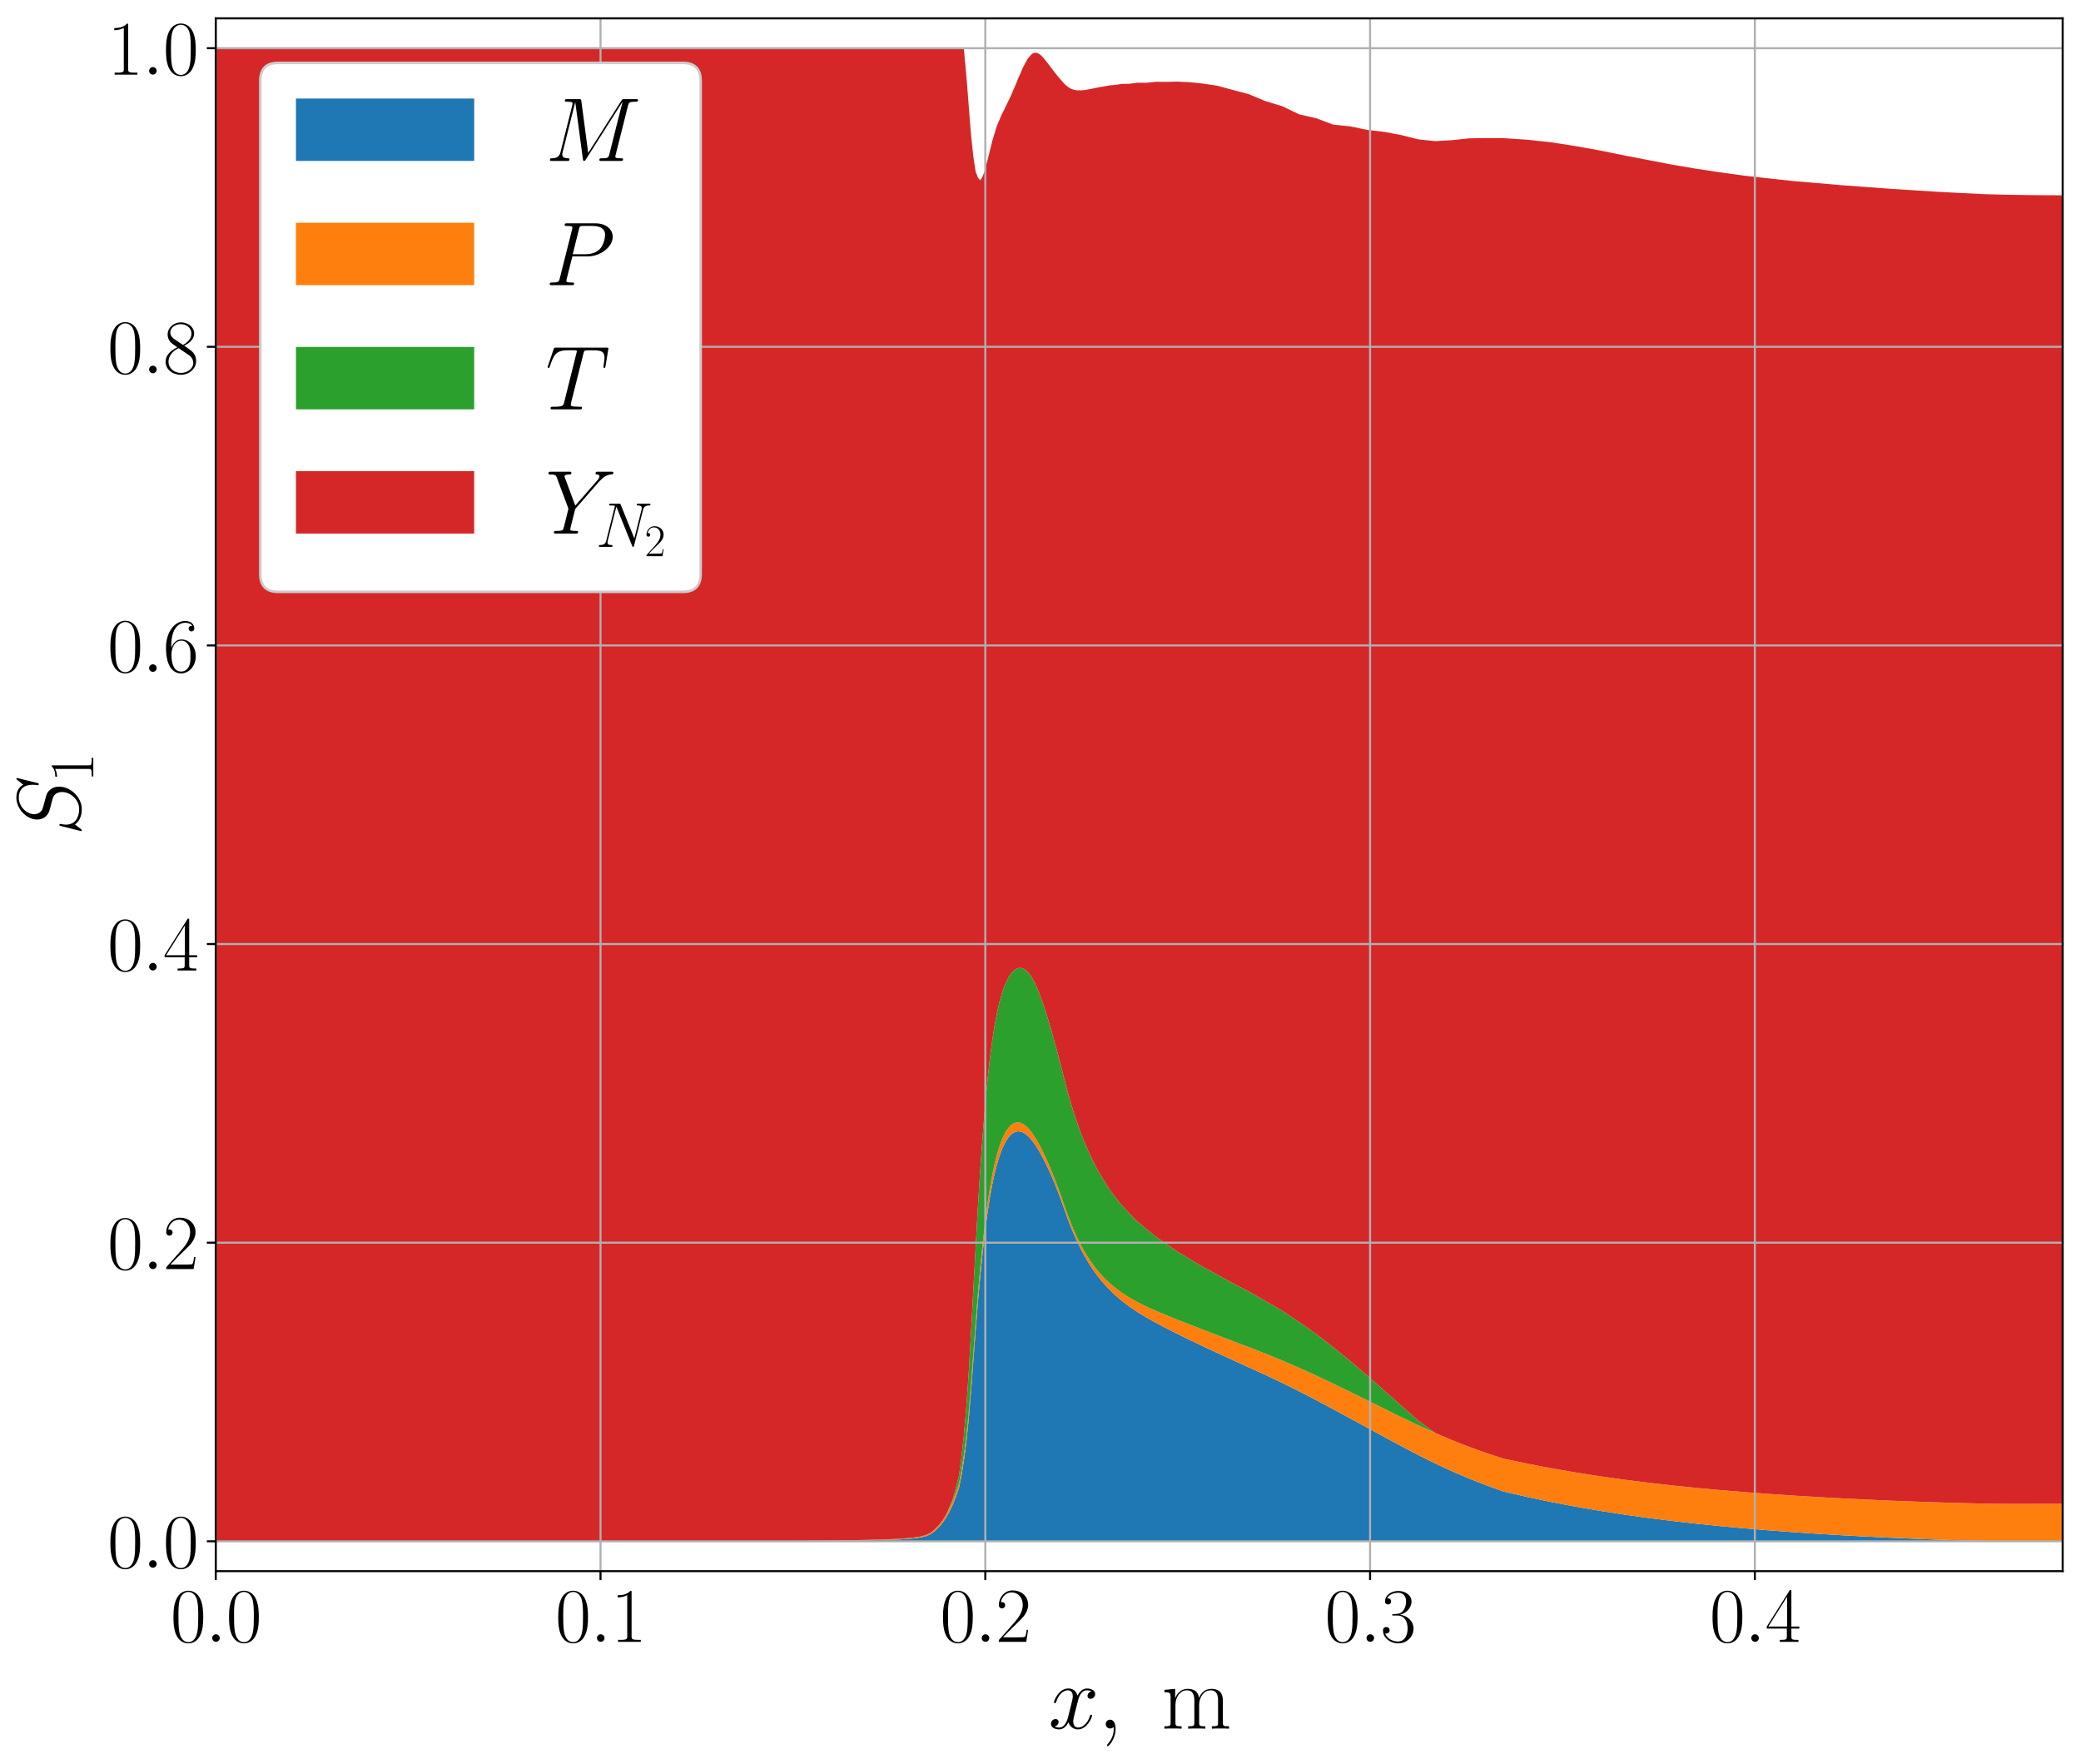 <?xml version="1.0" encoding="utf-8" standalone="no"?>
<!DOCTYPE svg PUBLIC "-//W3C//DTD SVG 1.1//EN"
  "http://www.w3.org/Graphics/SVG/1.1/DTD/svg11.dtd">
<svg xmlns:xlink="http://www.w3.org/1999/xlink" width="817.341pt" height="692.806pt" viewBox="0 0 817.341 692.806" xmlns="http://www.w3.org/2000/svg" version="1.1">
 <defs>
  <style type="text/css">*{stroke-linejoin: round; stroke-linecap: butt}</style>
 </defs>
 <g id="figure_1">
  <g id="patch_1">
   <path d="M 0 692.806 
L 817.341 692.806 
L 817.341 0 
L 0 0 
z
" style="fill: #ffffff"/>
  </g>
  <g id="axes_1">
   <g id="patch_2">
    <path d="M 84.741 617.04 
L 810.141 617.04 
L 810.141 7.2 
L 84.741 7.2 
z
" style="fill: #ffffff"/>
   </g>
   <g id="PolyCollection_1">
    <path d="M 9.178 605.312 
L 9.178 605.312 
L 29.717 605.312 
L 44.711 605.312 
L 55.657 605.312 
L 63.648 605.312 
L 69.482 605.312 
L 73.741 605.312 
L 76.852 605.312 
L 79.125 605.312 
L 80.785 605.312 
L 82.111 605.312 
L 83.426 605.312 
L 84.741 605.312 
L 86.088 605.312 
L 87.435 605.312 
L 88.782 605.312 
L 90.13 605.312 
L 91.477 605.312 
L 92.824 605.312 
L 94.171 605.312 
L 95.519 605.312 
L 96.866 605.312 
L 98.213 605.312 
L 99.56 605.312 
L 100.908 605.312 
L 102.255 605.312 
L 103.602 605.312 
L 104.949 605.312 
L 106.297 605.312 
L 107.644 605.312 
L 108.991 605.312 
L 110.339 605.312 
L 111.686 605.312 
L 113.033 605.312 
L 114.38 605.312 
L 115.728 605.312 
L 117.075 605.312 
L 118.422 605.312 
L 119.769 605.312 
L 121.117 605.312 
L 122.464 605.312 
L 123.811 605.312 
L 125.158 605.312 
L 126.506 605.312 
L 127.853 605.312 
L 129.2 605.312 
L 130.547 605.312 
L 131.895 605.312 
L 133.276 605.312 
L 134.706 605.312 
L 136.188 605.312 
L 137.725 605.312 
L 139.318 605.312 
L 140.971 605.312 
L 142.684 605.312 
L 144.461 605.312 
L 146.303 605.312 
L 148.213 605.312 
L 150.192 605.312 
L 152.243 605.312 
L 154.37 605.312 
L 156.577 605.312 
L 158.863 605.312 
L 161.234 605.312 
L 163.693 605.312 
L 166.241 605.312 
L 168.884 605.312 
L 171.623 605.312 
L 174.463 605.312 
L 177.409 605.312 
L 180.463 605.312 
L 183.628 605.312 
L 186.911 605.312 
L 190.314 605.312 
L 193.843 605.312 
L 197.501 605.312 
L 201.294 605.312 
L 205.227 605.312 
L 209.305 605.312 
L 213.532 605.312 
L 217.916 605.312 
L 222.461 605.312 
L 227.174 605.312 
L 232.06 605.312 
L 237.126 605.312 
L 242.379 605.312 
L 247.825 605.312 
L 253.443 605.312 
L 259.223 605.312 
L 265.216 605.312 
L 271.43 605.312 
L 277.873 605.312 
L 284.553 605.312 
L 291.48 605.312 
L 298.662 605.312 
L 306.108 605.312 
L 313.83 605.312 
L 321.836 605.312 
L 330.137 605.312 
L 338.744 605.312 
L 347.241 605.312 
L 353.582 605.312 
L 358.098 605.312 
L 361.315 605.312 
L 363.606 605.312 
L 365.239 605.312 
L 366.523 605.312 
L 367.795 605.312 
L 369.068 605.312 
L 370.34 605.312 
L 371.612 605.312 
L 372.885 605.312 
L 374.157 605.312 
L 375.43 605.312 
L 376.702 605.312 
L 377.63 605.312 
L 378.558 605.312 
L 379.486 605.312 
L 380.414 605.312 
L 381.341 605.312 
L 382.269 605.312 
L 383.197 605.312 
L 384.125 605.312 
L 385.053 605.312 
L 385.981 605.312 
L 386.909 605.312 
L 387.837 605.312 
L 388.765 605.312 
L 389.693 605.312 
L 390.62 605.312 
L 391.548 605.312 
L 392.476 605.312 
L 393.404 605.312 
L 394.332 605.312 
L 395.26 605.312 
L 396.188 605.312 
L 397.116 605.312 
L 398.044 605.312 
L 398.971 605.312 
L 399.899 605.312 
L 400.827 605.312 
L 401.755 605.312 
L 402.683 605.312 
L 403.611 605.312 
L 404.539 605.312 
L 405.467 605.312 
L 406.395 605.312 
L 407.323 605.312 
L 408.25 605.312 
L 409.178 605.312 
L 410.106 605.312 
L 411.034 605.312 
L 411.962 605.312 
L 412.89 605.312 
L 413.818 605.312 
L 414.746 605.312 
L 415.674 605.312 
L 416.601 605.312 
L 417.529 605.312 
L 418.467 605.312 
L 419.462 605.312 
L 420.545 605.312 
L 421.713 605.312 
L 422.981 605.312 
L 424.358 605.312 
L 425.85 605.312 
L 427.469 605.312 
L 429.23 605.312 
L 431.144 605.312 
L 433.225 605.312 
L 435.488 605.312 
L 437.951 605.312 
L 440.632 605.312 
L 443.549 605.312 
L 446.722 605.312 
L 450.174 605.312 
L 453.926 605.312 
L 458.003 605.312 
L 462.426 605.312 
L 467.217 605.312 
L 472.396 605.312 
L 477.975 605.312 
L 483.958 605.312 
L 490.325 605.312 
L 496.978 605.312 
L 503.659 605.312 
L 510.34 605.312 
L 517.021 605.312 
L 523.702 605.312 
L 530.383 605.312 
L 537.063 605.312 
L 543.744 605.312 
L 550.425 605.312 
L 557.106 605.312 
L 563.787 605.312 
L 570.468 605.312 
L 577.148 605.312 
L 583.829 605.312 
L 590.51 605.312 
L 599.955 605.312 
L 609.401 605.312 
L 618.846 605.312 
L 628.291 605.312 
L 637.737 605.312 
L 647.182 605.312 
L 656.627 605.312 
L 666.073 605.312 
L 675.518 605.312 
L 684.963 605.312 
L 694.409 605.312 
L 703.854 605.312 
L 713.299 605.312 
L 722.744 605.312 
L 732.19 605.312 
L 741.635 605.312 
L 751.08 605.312 
L 760.526 605.312 
L 769.971 605.312 
L 779.416 605.312 
L 788.862 605.312 
L 798.307 605.312 
L 807.752 605.312 
L 817.198 605.312 
L 817.198 605.312 
L 817.198 605.312 
L 807.752 605.312 
L 798.307 605.312 
L 788.862 605.312 
L 779.416 605.198 
L 769.971 604.942 
L 760.526 604.638 
L 751.08 604.281 
L 741.635 603.875 
L 732.19 603.414 
L 722.744 602.9 
L 713.299 602.327 
L 703.854 601.693 
L 694.409 600.987 
L 684.963 600.207 
L 675.518 599.339 
L 666.073 598.378 
L 656.627 597.31 
L 647.182 596.122 
L 637.737 594.802 
L 628.291 593.335 
L 618.846 591.709 
L 609.401 589.913 
L 599.955 587.931 
L 590.51 585.753 
L 583.829 583.358 
L 577.148 580.732 
L 570.468 577.873 
L 563.787 574.781 
L 557.106 571.47 
L 550.425 567.976 
L 543.744 564.369 
L 537.063 560.725 
L 530.383 557.089 
L 523.702 553.469 
L 517.021 549.91 
L 510.34 546.458 
L 503.659 543.144 
L 496.978 539.961 
L 490.325 536.924 
L 483.958 534.03 
L 477.975 531.277 
L 472.396 528.666 
L 467.217 526.198 
L 462.426 523.859 
L 458.003 521.624 
L 453.926 519.469 
L 450.174 517.359 
L 446.722 515.248 
L 443.549 513.097 
L 440.632 510.881 
L 437.951 508.589 
L 435.488 506.21 
L 433.225 503.741 
L 431.144 501.184 
L 429.23 498.543 
L 427.469 495.83 
L 425.85 493.055 
L 424.358 490.237 
L 422.981 487.397 
L 421.713 484.554 
L 420.545 481.727 
L 419.462 478.938 
L 418.467 476.201 
L 417.529 473.534 
L 416.601 470.949 
L 415.674 468.458 
L 414.746 466.07 
L 413.818 463.789 
L 412.89 461.615 
L 411.962 459.548 
L 411.034 457.586 
L 410.106 455.723 
L 409.178 453.959 
L 408.25 452.298 
L 407.323 450.754 
L 406.395 449.338 
L 405.467 448.067 
L 404.539 446.956 
L 403.611 446.022 
L 402.683 445.281 
L 401.755 444.743 
L 400.827 444.421 
L 399.899 444.328 
L 398.971 444.471 
L 398.044 444.873 
L 397.116 445.56 
L 396.188 446.561 
L 395.26 447.897 
L 394.332 449.603 
L 393.404 451.714 
L 392.476 454.284 
L 391.548 457.367 
L 390.62 461.031 
L 389.693 465.37 
L 388.765 470.512 
L 387.837 476.548 
L 386.909 483.589 
L 385.981 491.689 
L 385.053 500.815 
L 384.125 511.021 
L 383.197 522.661 
L 382.269 534.843 
L 381.341 546.985 
L 380.414 557.991 
L 379.486 566.862 
L 378.558 573.762 
L 377.63 579.542 
L 376.702 584.122 
L 375.43 587.882 
L 374.157 591.043 
L 372.885 593.703 
L 371.612 595.95 
L 370.34 597.843 
L 369.068 599.415 
L 367.795 600.73 
L 366.523 601.779 
L 365.239 602.654 
L 363.606 603.311 
L 361.315 603.864 
L 358.098 604.245 
L 353.582 604.575 
L 347.241 604.778 
L 338.744 604.964 
L 330.137 605.063 
L 321.836 605.16 
L 313.83 605.204 
L 306.108 605.251 
L 298.662 605.268 
L 291.48 605.29 
L 284.553 605.296 
L 277.873 605.305 
L 271.43 605.307 
L 265.216 605.31 
L 259.223 605.311 
L 253.443 605.312 
L 247.825 605.312 
L 242.379 605.312 
L 237.126 605.312 
L 232.06 605.312 
L 227.174 605.312 
L 222.461 605.312 
L 217.916 605.312 
L 213.532 605.312 
L 209.305 605.312 
L 205.227 605.312 
L 201.294 605.312 
L 197.501 605.312 
L 193.843 605.312 
L 190.314 605.312 
L 186.911 605.312 
L 183.628 605.312 
L 180.463 605.312 
L 177.409 605.312 
L 174.463 605.312 
L 171.623 605.312 
L 168.884 605.312 
L 166.241 605.312 
L 163.693 605.312 
L 161.234 605.312 
L 158.863 605.312 
L 156.577 605.312 
L 154.37 605.312 
L 152.243 605.312 
L 150.192 605.312 
L 148.213 605.312 
L 146.303 605.312 
L 144.461 605.312 
L 142.684 605.312 
L 140.971 605.312 
L 139.318 605.312 
L 137.725 605.312 
L 136.188 605.312 
L 134.706 605.312 
L 133.276 605.312 
L 131.895 605.312 
L 130.547 605.312 
L 129.2 605.312 
L 127.853 605.312 
L 126.506 605.312 
L 125.158 605.312 
L 123.811 605.312 
L 122.464 605.312 
L 121.117 605.312 
L 119.769 605.312 
L 118.422 605.312 
L 117.075 605.312 
L 115.728 605.312 
L 114.38 605.312 
L 113.033 605.312 
L 111.686 605.312 
L 110.339 605.312 
L 108.991 605.312 
L 107.644 605.312 
L 106.297 605.312 
L 104.949 605.312 
L 103.602 605.312 
L 102.255 605.312 
L 100.908 605.312 
L 99.56 605.312 
L 98.213 605.312 
L 96.866 605.312 
L 95.519 605.312 
L 94.171 605.312 
L 92.824 605.312 
L 91.477 605.312 
L 90.13 605.312 
L 88.782 605.312 
L 87.435 605.312 
L 86.088 605.312 
L 84.741 605.312 
L 83.426 605.312 
L 82.111 605.312 
L 80.785 605.312 
L 79.125 605.312 
L 76.852 605.312 
L 73.741 605.312 
L 69.482 605.312 
L 63.648 605.312 
L 55.657 605.312 
L 44.711 605.312 
L 29.717 605.312 
L 9.178 605.312 
z
" clip-path="url(#pce920b4d39)" style="fill: #1f77b4"/>
   </g>
   <g id="PolyCollection_2">
    <path d="M 9.178 605.312 
L 9.178 605.312 
L 29.717 605.312 
L 44.711 605.312 
L 55.657 605.312 
L 63.648 605.312 
L 69.482 605.312 
L 73.741 605.312 
L 76.852 605.312 
L 79.125 605.312 
L 80.785 605.312 
L 82.111 605.312 
L 83.426 605.312 
L 84.741 605.312 
L 86.088 605.312 
L 87.435 605.312 
L 88.782 605.312 
L 90.13 605.312 
L 91.477 605.312 
L 92.824 605.312 
L 94.171 605.312 
L 95.519 605.312 
L 96.866 605.312 
L 98.213 605.312 
L 99.56 605.312 
L 100.908 605.312 
L 102.255 605.312 
L 103.602 605.312 
L 104.949 605.312 
L 106.297 605.312 
L 107.644 605.312 
L 108.991 605.312 
L 110.339 605.312 
L 111.686 605.312 
L 113.033 605.312 
L 114.38 605.312 
L 115.728 605.312 
L 117.075 605.312 
L 118.422 605.312 
L 119.769 605.312 
L 121.117 605.312 
L 122.464 605.312 
L 123.811 605.312 
L 125.158 605.312 
L 126.506 605.312 
L 127.853 605.312 
L 129.2 605.312 
L 130.547 605.312 
L 131.895 605.312 
L 133.276 605.312 
L 134.706 605.312 
L 136.188 605.312 
L 137.725 605.312 
L 139.318 605.312 
L 140.971 605.312 
L 142.684 605.312 
L 144.461 605.312 
L 146.303 605.312 
L 148.213 605.312 
L 150.192 605.312 
L 152.243 605.312 
L 154.37 605.312 
L 156.577 605.312 
L 158.863 605.312 
L 161.234 605.312 
L 163.693 605.312 
L 166.241 605.312 
L 168.884 605.312 
L 171.623 605.312 
L 174.463 605.312 
L 177.409 605.312 
L 180.463 605.312 
L 183.628 605.312 
L 186.911 605.312 
L 190.314 605.312 
L 193.843 605.312 
L 197.501 605.312 
L 201.294 605.312 
L 205.227 605.312 
L 209.305 605.312 
L 213.532 605.312 
L 217.916 605.312 
L 222.461 605.312 
L 227.174 605.312 
L 232.06 605.312 
L 237.126 605.312 
L 242.379 605.312 
L 247.825 605.312 
L 253.443 605.312 
L 259.223 605.311 
L 265.216 605.31 
L 271.43 605.307 
L 277.873 605.305 
L 284.553 605.296 
L 291.48 605.29 
L 298.662 605.268 
L 306.108 605.251 
L 313.83 605.204 
L 321.836 605.16 
L 330.137 605.063 
L 338.744 604.964 
L 347.241 604.778 
L 353.582 604.575 
L 358.098 604.245 
L 361.315 603.864 
L 363.606 603.311 
L 365.239 602.654 
L 366.523 601.779 
L 367.795 600.73 
L 369.068 599.415 
L 370.34 597.843 
L 371.612 595.95 
L 372.885 593.703 
L 374.157 591.043 
L 375.43 587.882 
L 376.702 584.122 
L 377.63 579.542 
L 378.558 573.762 
L 379.486 566.862 
L 380.414 557.991 
L 381.341 546.985 
L 382.269 534.843 
L 383.197 522.661 
L 384.125 511.021 
L 385.053 500.815 
L 385.981 491.689 
L 386.909 483.589 
L 387.837 476.548 
L 388.765 470.512 
L 389.693 465.37 
L 390.62 461.031 
L 391.548 457.367 
L 392.476 454.284 
L 393.404 451.714 
L 394.332 449.603 
L 395.26 447.897 
L 396.188 446.561 
L 397.116 445.56 
L 398.044 444.873 
L 398.971 444.471 
L 399.899 444.328 
L 400.827 444.421 
L 401.755 444.743 
L 402.683 445.281 
L 403.611 446.022 
L 404.539 446.956 
L 405.467 448.067 
L 406.395 449.338 
L 407.323 450.754 
L 408.25 452.298 
L 409.178 453.959 
L 410.106 455.723 
L 411.034 457.586 
L 411.962 459.548 
L 412.89 461.615 
L 413.818 463.789 
L 414.746 466.07 
L 415.674 468.458 
L 416.601 470.949 
L 417.529 473.534 
L 418.467 476.201 
L 419.462 478.938 
L 420.545 481.727 
L 421.713 484.554 
L 422.981 487.397 
L 424.358 490.237 
L 425.85 493.055 
L 427.469 495.83 
L 429.23 498.543 
L 431.144 501.184 
L 433.225 503.741 
L 435.488 506.21 
L 437.951 508.589 
L 440.632 510.881 
L 443.549 513.097 
L 446.722 515.248 
L 450.174 517.359 
L 453.926 519.469 
L 458.003 521.624 
L 462.426 523.859 
L 467.217 526.198 
L 472.396 528.666 
L 477.975 531.277 
L 483.958 534.03 
L 490.325 536.924 
L 496.978 539.961 
L 503.659 543.144 
L 510.34 546.458 
L 517.021 549.91 
L 523.702 553.469 
L 530.383 557.089 
L 537.063 560.725 
L 543.744 564.369 
L 550.425 567.976 
L 557.106 571.47 
L 563.787 574.781 
L 570.468 577.873 
L 577.148 580.732 
L 583.829 583.358 
L 590.51 585.753 
L 599.955 587.931 
L 609.401 589.913 
L 618.846 591.709 
L 628.291 593.335 
L 637.737 594.802 
L 647.182 596.122 
L 656.627 597.31 
L 666.073 598.378 
L 675.518 599.339 
L 684.963 600.207 
L 694.409 600.987 
L 703.854 601.693 
L 713.299 602.327 
L 722.744 602.9 
L 732.19 603.414 
L 741.635 603.875 
L 751.08 604.281 
L 760.526 604.638 
L 769.971 604.942 
L 779.416 605.198 
L 788.862 605.312 
L 798.307 605.312 
L 807.752 605.312 
L 817.198 605.312 
L 817.198 590.597 
L 817.198 590.597 
L 807.752 590.601 
L 798.307 590.61 
L 788.862 590.621 
L 779.416 590.523 
L 769.971 590.287 
L 760.526 590.009 
L 751.08 589.68 
L 741.635 589.312 
L 732.19 588.889 
L 722.744 588.425 
L 713.299 587.901 
L 703.854 587.329 
L 694.409 586.688 
L 684.963 585.985 
L 675.518 585.198 
L 666.073 584.331 
L 656.627 583.362 
L 647.182 582.289 
L 637.737 581.091 
L 628.291 579.76 
L 618.846 578.28 
L 609.401 576.647 
L 599.955 574.841 
L 590.51 572.855 
L 583.829 570.669 
L 577.148 568.268 
L 570.468 565.653 
L 563.787 562.821 
L 557.106 559.784 
L 550.425 556.582 
L 543.744 553.286 
L 537.063 549.972 
L 530.383 546.686 
L 523.702 543.439 
L 517.021 540.269 
L 510.34 537.224 
L 503.659 534.336 
L 496.978 531.596 
L 490.325 529.016 
L 483.958 526.59 
L 477.975 524.309 
L 472.396 522.169 
L 467.217 520.167 
L 462.426 518.286 
L 458.003 516.499 
L 453.926 514.779 
L 450.174 513.087 
L 446.722 511.368 
L 443.549 509.583 
L 440.632 507.705 
L 437.951 505.72 
L 435.488 503.615 
L 433.225 501.387 
L 431.144 499.039 
L 429.23 496.576 
L 427.469 494.007 
L 425.85 491.348 
L 424.358 488.616 
L 422.981 485.838 
L 421.713 483.028 
L 420.545 480.214 
L 419.462 477.413 
L 418.467 474.646 
L 417.529 471.929 
L 416.601 469.278 
L 415.674 466.708 
L 414.746 464.228 
L 413.818 461.846 
L 412.89 459.564 
L 411.962 457.383 
L 411.034 455.302 
L 410.106 453.321 
L 409.178 451.435 
L 408.25 449.659 
L 407.323 447.995 
L 406.395 446.475 
L 405.467 445.089 
L 404.539 443.887 
L 403.611 442.843 
L 402.683 442.025 
L 401.755 441.383 
L 400.827 440.995 
L 399.899 440.81 
L 398.971 440.893 
L 398.044 441.218 
L 397.116 441.854 
L 396.188 442.796 
L 395.26 444.094 
L 394.332 445.764 
L 393.404 447.857 
L 392.476 450.416 
L 391.548 453.51 
L 390.62 457.189 
L 389.693 461.567 
L 388.765 466.755 
L 387.837 472.861 
L 386.909 479.983 
L 385.981 488.185 
L 385.053 497.427 
L 384.125 507.77 
L 383.197 519.563 
L 382.269 531.915 
L 381.341 544.239 
L 380.414 555.438 
L 379.486 564.501 
L 378.558 571.592 
L 377.63 577.577 
L 376.702 582.351 
L 375.43 586.282 
L 374.157 589.616 
L 372.885 592.423 
L 371.612 594.827 
L 370.34 596.846 
L 369.068 598.56 
L 367.795 599.976 
L 366.523 601.152 
L 365.239 602.103 
L 363.606 602.871 
L 361.315 603.476 
L 358.098 603.951 
L 353.582 604.312 
L 347.241 604.593 
L 338.744 604.794 
L 330.137 604.954 
L 321.836 605.056 
L 313.83 605.146 
L 306.108 605.191 
L 298.662 605.243 
L 291.48 605.258 
L 284.553 605.288 
L 277.873 605.291 
L 271.43 605.307 
L 265.216 605.305 
L 259.223 605.311 
L 253.443 605.312 
L 247.825 605.312 
L 242.379 605.312 
L 237.126 605.312 
L 232.06 605.312 
L 227.174 605.312 
L 222.461 605.312 
L 217.916 605.312 
L 213.532 605.312 
L 209.305 605.312 
L 205.227 605.312 
L 201.294 605.312 
L 197.501 605.312 
L 193.843 605.312 
L 190.314 605.312 
L 186.911 605.312 
L 183.628 605.312 
L 180.463 605.312 
L 177.409 605.312 
L 174.463 605.312 
L 171.623 605.312 
L 168.884 605.312 
L 166.241 605.312 
L 163.693 605.312 
L 161.234 605.312 
L 158.863 605.312 
L 156.577 605.312 
L 154.37 605.312 
L 152.243 605.312 
L 150.192 605.312 
L 148.213 605.312 
L 146.303 605.312 
L 144.461 605.312 
L 142.684 605.312 
L 140.971 605.312 
L 139.318 605.312 
L 137.725 605.312 
L 136.188 605.312 
L 134.706 605.312 
L 133.276 605.312 
L 131.895 605.312 
L 130.547 605.312 
L 129.2 605.312 
L 127.853 605.312 
L 126.506 605.312 
L 125.158 605.312 
L 123.811 605.312 
L 122.464 605.312 
L 121.117 605.312 
L 119.769 605.312 
L 118.422 605.312 
L 117.075 605.312 
L 115.728 605.312 
L 114.38 605.312 
L 113.033 605.312 
L 111.686 605.312 
L 110.339 605.312 
L 108.991 605.312 
L 107.644 605.312 
L 106.297 605.312 
L 104.949 605.312 
L 103.602 605.312 
L 102.255 605.312 
L 100.908 605.312 
L 99.56 605.312 
L 98.213 605.312 
L 96.866 605.312 
L 95.519 605.312 
L 94.171 605.312 
L 92.824 605.312 
L 91.477 605.312 
L 90.13 605.312 
L 88.782 605.312 
L 87.435 605.312 
L 86.088 605.312 
L 84.741 605.312 
L 83.426 605.312 
L 82.111 605.312 
L 80.785 605.312 
L 79.125 605.312 
L 76.852 605.312 
L 73.741 605.312 
L 69.482 605.312 
L 63.648 605.312 
L 55.657 605.312 
L 44.711 605.312 
L 29.717 605.312 
L 9.178 605.312 
z
" clip-path="url(#pce920b4d39)" style="fill: #ff7f0e"/>
   </g>
   <g id="PolyCollection_3">
    <path d="M 9.178 605.312 
L 9.178 605.312 
L 29.717 605.312 
L 44.711 605.312 
L 55.657 605.312 
L 63.648 605.312 
L 69.482 605.312 
L 73.741 605.312 
L 76.852 605.312 
L 79.125 605.312 
L 80.785 605.312 
L 82.111 605.312 
L 83.426 605.312 
L 84.741 605.312 
L 86.088 605.312 
L 87.435 605.312 
L 88.782 605.312 
L 90.13 605.312 
L 91.477 605.312 
L 92.824 605.312 
L 94.171 605.312 
L 95.519 605.312 
L 96.866 605.312 
L 98.213 605.312 
L 99.56 605.312 
L 100.908 605.312 
L 102.255 605.312 
L 103.602 605.312 
L 104.949 605.312 
L 106.297 605.312 
L 107.644 605.312 
L 108.991 605.312 
L 110.339 605.312 
L 111.686 605.312 
L 113.033 605.312 
L 114.38 605.312 
L 115.728 605.312 
L 117.075 605.312 
L 118.422 605.312 
L 119.769 605.312 
L 121.117 605.312 
L 122.464 605.312 
L 123.811 605.312 
L 125.158 605.312 
L 126.506 605.312 
L 127.853 605.312 
L 129.2 605.312 
L 130.547 605.312 
L 131.895 605.312 
L 133.276 605.312 
L 134.706 605.312 
L 136.188 605.312 
L 137.725 605.312 
L 139.318 605.312 
L 140.971 605.312 
L 142.684 605.312 
L 144.461 605.312 
L 146.303 605.312 
L 148.213 605.312 
L 150.192 605.312 
L 152.243 605.312 
L 154.37 605.312 
L 156.577 605.312 
L 158.863 605.312 
L 161.234 605.312 
L 163.693 605.312 
L 166.241 605.312 
L 168.884 605.312 
L 171.623 605.312 
L 174.463 605.312 
L 177.409 605.312 
L 180.463 605.312 
L 183.628 605.312 
L 186.911 605.312 
L 190.314 605.312 
L 193.843 605.312 
L 197.501 605.312 
L 201.294 605.312 
L 205.227 605.312 
L 209.305 605.312 
L 213.532 605.312 
L 217.916 605.312 
L 222.461 605.312 
L 227.174 605.312 
L 232.06 605.312 
L 237.126 605.312 
L 242.379 605.312 
L 247.825 605.312 
L 253.443 605.312 
L 259.223 605.311 
L 265.216 605.305 
L 271.43 605.307 
L 277.873 605.291 
L 284.553 605.288 
L 291.48 605.258 
L 298.662 605.243 
L 306.108 605.191 
L 313.83 605.146 
L 321.836 605.056 
L 330.137 604.954 
L 338.744 604.794 
L 347.241 604.593 
L 353.582 604.312 
L 358.098 603.951 
L 361.315 603.476 
L 363.606 602.871 
L 365.239 602.103 
L 366.523 601.152 
L 367.795 599.976 
L 369.068 598.56 
L 370.34 596.846 
L 371.612 594.827 
L 372.885 592.423 
L 374.157 589.616 
L 375.43 586.282 
L 376.702 582.351 
L 377.63 577.577 
L 378.558 571.592 
L 379.486 564.501 
L 380.414 555.438 
L 381.341 544.239 
L 382.269 531.915 
L 383.197 519.563 
L 384.125 507.77 
L 385.053 497.427 
L 385.981 488.185 
L 386.909 479.983 
L 387.837 472.861 
L 388.765 466.755 
L 389.693 461.567 
L 390.62 457.189 
L 391.548 453.51 
L 392.476 450.416 
L 393.404 447.857 
L 394.332 445.764 
L 395.26 444.094 
L 396.188 442.796 
L 397.116 441.854 
L 398.044 441.218 
L 398.971 440.893 
L 399.899 440.81 
L 400.827 440.995 
L 401.755 441.383 
L 402.683 442.025 
L 403.611 442.843 
L 404.539 443.887 
L 405.467 445.089 
L 406.395 446.475 
L 407.323 447.995 
L 408.25 449.659 
L 409.178 451.435 
L 410.106 453.321 
L 411.034 455.302 
L 411.962 457.383 
L 412.89 459.564 
L 413.818 461.846 
L 414.746 464.228 
L 415.674 466.708 
L 416.601 469.278 
L 417.529 471.929 
L 418.467 474.646 
L 419.462 477.413 
L 420.545 480.214 
L 421.713 483.028 
L 422.981 485.838 
L 424.358 488.616 
L 425.85 491.348 
L 427.469 494.007 
L 429.23 496.576 
L 431.144 499.039 
L 433.225 501.387 
L 435.488 503.615 
L 437.951 505.72 
L 440.632 507.705 
L 443.549 509.583 
L 446.722 511.368 
L 450.174 513.087 
L 453.926 514.779 
L 458.003 516.499 
L 462.426 518.286 
L 467.217 520.167 
L 472.396 522.169 
L 477.975 524.309 
L 483.958 526.59 
L 490.325 529.016 
L 496.978 531.596 
L 503.659 534.336 
L 510.34 537.224 
L 517.021 540.269 
L 523.702 543.439 
L 530.383 546.686 
L 537.063 549.972 
L 543.744 553.286 
L 550.425 556.582 
L 557.106 559.784 
L 563.787 562.821 
L 570.468 565.653 
L 577.148 568.268 
L 583.829 570.669 
L 590.51 572.855 
L 599.955 574.841 
L 609.401 576.647 
L 618.846 578.28 
L 628.291 579.76 
L 637.737 581.091 
L 647.182 582.289 
L 656.627 583.362 
L 666.073 584.331 
L 675.518 585.198 
L 684.963 585.985 
L 694.409 586.688 
L 703.854 587.329 
L 713.299 587.901 
L 722.744 588.425 
L 732.19 588.889 
L 741.635 589.312 
L 751.08 589.68 
L 760.526 590.009 
L 769.971 590.287 
L 779.416 590.523 
L 788.862 590.621 
L 798.307 590.61 
L 807.752 590.601 
L 817.198 590.597 
L 817.198 590.597 
L 817.198 590.597 
L 807.752 590.601 
L 798.307 590.61 
L 788.862 590.621 
L 779.416 590.523 
L 769.971 590.287 
L 760.526 590.009 
L 751.08 589.68 
L 741.635 589.312 
L 732.19 588.889 
L 722.744 588.425 
L 713.299 587.901 
L 703.854 587.329 
L 694.409 586.688 
L 684.963 585.985 
L 675.518 585.198 
L 666.073 584.331 
L 656.627 583.362 
L 647.182 582.289 
L 637.737 581.091 
L 628.291 579.76 
L 618.846 578.28 
L 609.401 576.647 
L 599.955 574.841 
L 590.51 572.855 
L 583.829 570.669 
L 577.148 568.268 
L 570.468 565.653 
L 563.787 562.821 
L 557.106 557.976 
L 550.425 552.115 
L 543.744 546.17 
L 537.063 540.286 
L 530.383 534.573 
L 523.702 529.14 
L 517.021 523.963 
L 510.34 519.254 
L 503.659 514.828 
L 496.978 510.93 
L 490.325 507.149 
L 483.958 503.859 
L 477.975 500.51 
L 472.396 497.521 
L 467.217 494.407 
L 462.426 491.527 
L 458.003 488.502 
L 453.926 485.645 
L 450.174 482.618 
L 446.722 479.689 
L 443.549 476.517 
L 440.632 473.385 
L 437.951 470.017 
L 435.488 466.654 
L 433.225 463.094 
L 431.144 459.524 
L 429.23 455.818 
L 427.469 452.104 
L 425.85 448.308 
L 424.358 444.512 
L 422.981 440.684 
L 421.713 436.869 
L 420.545 433.055 
L 419.462 429.276 
L 418.467 425.527 
L 417.529 421.834 
L 416.601 418.196 
L 415.674 414.639 
L 414.746 411.163 
L 413.818 407.789 
L 412.89 404.517 
L 411.962 401.365 
L 411.034 398.345 
L 410.106 395.471 
L 409.178 392.765 
L 408.25 390.254 
L 407.323 387.969 
L 406.395 385.954 
L 405.467 384.198 
L 404.539 382.781 
L 403.611 381.613 
L 402.683 380.843 
L 401.755 380.275 
L 400.827 380.143 
L 399.899 380.16 
L 398.971 380.644 
L 398.044 381.239 
L 397.116 382.383 
L 396.188 383.64 
L 395.26 385.57 
L 394.332 387.658 
L 393.404 390.577 
L 392.476 393.798 
L 391.548 398.034 
L 390.62 402.836 
L 389.693 408.863 
L 388.765 415.887 
L 387.837 424.374 
L 386.909 434.247 
L 385.981 445.738 
L 385.053 458.721 
L 384.125 473.291 
L 383.197 489.717 
L 382.269 506.973 
L 381.341 524.207 
L 380.414 540.146 
L 379.486 553.25 
L 378.558 563.796 
L 377.63 572.254 
L 376.702 579.273 
L 375.43 584.262 
L 374.157 588.929 
L 372.885 591.951 
L 371.612 594.827 
L 370.34 596.846 
L 369.068 598.56 
L 367.795 599.976 
L 366.523 601.152 
L 365.239 602.103 
L 363.606 602.871 
L 361.315 603.476 
L 358.098 603.951 
L 353.582 604.312 
L 347.241 604.593 
L 338.744 604.794 
L 330.137 604.954 
L 321.836 605.056 
L 313.83 605.146 
L 306.108 605.191 
L 298.662 605.243 
L 291.48 605.258 
L 284.553 605.288 
L 277.873 605.291 
L 271.43 605.307 
L 265.216 605.305 
L 259.223 605.311 
L 253.443 605.312 
L 247.825 605.312 
L 242.379 605.312 
L 237.126 605.312 
L 232.06 605.312 
L 227.174 605.312 
L 222.461 605.312 
L 217.916 605.312 
L 213.532 605.312 
L 209.305 605.312 
L 205.227 605.312 
L 201.294 605.312 
L 197.501 605.312 
L 193.843 605.312 
L 190.314 605.312 
L 186.911 605.312 
L 183.628 605.312 
L 180.463 605.312 
L 177.409 605.312 
L 174.463 605.312 
L 171.623 605.312 
L 168.884 605.312 
L 166.241 605.312 
L 163.693 605.312 
L 161.234 605.312 
L 158.863 605.312 
L 156.577 605.312 
L 154.37 605.312 
L 152.243 605.312 
L 150.192 605.312 
L 148.213 605.312 
L 146.303 605.312 
L 144.461 605.312 
L 142.684 605.312 
L 140.971 605.312 
L 139.318 605.312 
L 137.725 605.312 
L 136.188 605.312 
L 134.706 605.312 
L 133.276 605.312 
L 131.895 605.312 
L 130.547 605.312 
L 129.2 605.312 
L 127.853 605.312 
L 126.506 605.312 
L 125.158 605.312 
L 123.811 605.312 
L 122.464 605.312 
L 121.117 605.312 
L 119.769 605.312 
L 118.422 605.312 
L 117.075 605.312 
L 115.728 605.312 
L 114.38 605.312 
L 113.033 605.312 
L 111.686 605.312 
L 110.339 605.312 
L 108.991 605.312 
L 107.644 605.312 
L 106.297 605.312 
L 104.949 605.312 
L 103.602 605.312 
L 102.255 605.312 
L 100.908 605.312 
L 99.56 605.312 
L 98.213 605.312 
L 96.866 605.312 
L 95.519 605.312 
L 94.171 605.312 
L 92.824 605.312 
L 91.477 605.312 
L 90.13 605.312 
L 88.782 605.312 
L 87.435 605.312 
L 86.088 605.312 
L 84.741 605.312 
L 83.426 605.312 
L 82.111 605.312 
L 80.785 605.312 
L 79.125 605.312 
L 76.852 605.312 
L 73.741 605.312 
L 69.482 605.312 
L 63.648 605.312 
L 55.657 605.312 
L 44.711 605.312 
L 29.717 605.312 
L 9.178 605.312 
z
" clip-path="url(#pce920b4d39)" style="fill: #2ca02c"/>
   </g>
   <g id="PolyCollection_4">
    <path d="M 9.178 18.928 
L 9.178 605.312 
L 29.717 605.312 
L 44.711 605.312 
L 55.657 605.312 
L 63.648 605.312 
L 69.482 605.312 
L 73.741 605.312 
L 76.852 605.312 
L 79.125 605.312 
L 80.785 605.312 
L 82.111 605.312 
L 83.426 605.312 
L 84.741 605.312 
L 86.088 605.312 
L 87.435 605.312 
L 88.782 605.312 
L 90.13 605.312 
L 91.477 605.312 
L 92.824 605.312 
L 94.171 605.312 
L 95.519 605.312 
L 96.866 605.312 
L 98.213 605.312 
L 99.56 605.312 
L 100.908 605.312 
L 102.255 605.312 
L 103.602 605.312 
L 104.949 605.312 
L 106.297 605.312 
L 107.644 605.312 
L 108.991 605.312 
L 110.339 605.312 
L 111.686 605.312 
L 113.033 605.312 
L 114.38 605.312 
L 115.728 605.312 
L 117.075 605.312 
L 118.422 605.312 
L 119.769 605.312 
L 121.117 605.312 
L 122.464 605.312 
L 123.811 605.312 
L 125.158 605.312 
L 126.506 605.312 
L 127.853 605.312 
L 129.2 605.312 
L 130.547 605.312 
L 131.895 605.312 
L 133.276 605.312 
L 134.706 605.312 
L 136.188 605.312 
L 137.725 605.312 
L 139.318 605.312 
L 140.971 605.312 
L 142.684 605.312 
L 144.461 605.312 
L 146.303 605.312 
L 148.213 605.312 
L 150.192 605.312 
L 152.243 605.312 
L 154.37 605.312 
L 156.577 605.312 
L 158.863 605.312 
L 161.234 605.312 
L 163.693 605.312 
L 166.241 605.312 
L 168.884 605.312 
L 171.623 605.312 
L 174.463 605.312 
L 177.409 605.312 
L 180.463 605.312 
L 183.628 605.312 
L 186.911 605.312 
L 190.314 605.312 
L 193.843 605.312 
L 197.501 605.312 
L 201.294 605.312 
L 205.227 605.312 
L 209.305 605.312 
L 213.532 605.312 
L 217.916 605.312 
L 222.461 605.312 
L 227.174 605.312 
L 232.06 605.312 
L 237.126 605.312 
L 242.379 605.312 
L 247.825 605.312 
L 253.443 605.312 
L 259.223 605.311 
L 265.216 605.305 
L 271.43 605.307 
L 277.873 605.291 
L 284.553 605.288 
L 291.48 605.258 
L 298.662 605.243 
L 306.108 605.191 
L 313.83 605.146 
L 321.836 605.056 
L 330.137 604.954 
L 338.744 604.794 
L 347.241 604.593 
L 353.582 604.312 
L 358.098 603.951 
L 361.315 603.476 
L 363.606 602.871 
L 365.239 602.103 
L 366.523 601.152 
L 367.795 599.976 
L 369.068 598.56 
L 370.34 596.846 
L 371.612 594.827 
L 372.885 591.951 
L 374.157 588.929 
L 375.43 584.262 
L 376.702 579.273 
L 377.63 572.254 
L 378.558 563.796 
L 379.486 553.25 
L 380.414 540.146 
L 381.341 524.207 
L 382.269 506.973 
L 383.197 489.717 
L 384.125 473.291 
L 385.053 458.721 
L 385.981 445.738 
L 386.909 434.247 
L 387.837 424.374 
L 388.765 415.887 
L 389.693 408.863 
L 390.62 402.836 
L 391.548 398.034 
L 392.476 393.798 
L 393.404 390.577 
L 394.332 387.658 
L 395.26 385.57 
L 396.188 383.64 
L 397.116 382.383 
L 398.044 381.239 
L 398.971 380.644 
L 399.899 380.16 
L 400.827 380.143 
L 401.755 380.275 
L 402.683 380.843 
L 403.611 381.613 
L 404.539 382.781 
L 405.467 384.198 
L 406.395 385.954 
L 407.323 387.969 
L 408.25 390.254 
L 409.178 392.765 
L 410.106 395.471 
L 411.034 398.345 
L 411.962 401.365 
L 412.89 404.517 
L 413.818 407.789 
L 414.746 411.163 
L 415.674 414.639 
L 416.601 418.196 
L 417.529 421.834 
L 418.467 425.527 
L 419.462 429.276 
L 420.545 433.055 
L 421.713 436.869 
L 422.981 440.684 
L 424.358 444.512 
L 425.85 448.308 
L 427.469 452.104 
L 429.23 455.818 
L 431.144 459.524 
L 433.225 463.094 
L 435.488 466.654 
L 437.951 470.017 
L 440.632 473.385 
L 443.549 476.517 
L 446.722 479.689 
L 450.174 482.618 
L 453.926 485.645 
L 458.003 488.502 
L 462.426 491.527 
L 467.217 494.407 
L 472.396 497.521 
L 477.975 500.51 
L 483.958 503.859 
L 490.325 507.149 
L 496.978 510.93 
L 503.659 514.828 
L 510.34 519.254 
L 517.021 523.963 
L 523.702 529.14 
L 530.383 534.573 
L 537.063 540.286 
L 543.744 546.17 
L 550.425 552.115 
L 557.106 557.976 
L 563.787 562.821 
L 570.468 565.653 
L 577.148 568.268 
L 583.829 570.669 
L 590.51 572.855 
L 599.955 574.841 
L 609.401 576.647 
L 618.846 578.28 
L 628.291 579.76 
L 637.737 581.091 
L 647.182 582.289 
L 656.627 583.362 
L 666.073 584.331 
L 675.518 585.198 
L 684.963 585.985 
L 694.409 586.688 
L 703.854 587.329 
L 713.299 587.901 
L 722.744 588.425 
L 732.19 588.889 
L 741.635 589.312 
L 751.08 589.68 
L 760.526 590.009 
L 769.971 590.287 
L 779.416 590.523 
L 788.862 590.621 
L 798.307 590.61 
L 807.752 590.601 
L 817.198 590.597 
L 817.198 76.74 
L 817.198 76.74 
L 807.752 76.692 
L 798.307 76.637 
L 788.862 76.496 
L 779.416 76.259 
L 769.971 75.787 
L 760.526 75.298 
L 751.08 74.695 
L 741.635 74.085 
L 732.19 73.382 
L 722.744 72.694 
L 713.299 71.862 
L 703.854 71.064 
L 694.409 70.029 
L 684.963 68.981 
L 675.518 67.679 
L 666.073 66.245 
L 656.627 64.645 
L 647.182 62.825 
L 637.737 61.006 
L 628.291 59.075 
L 618.846 57.385 
L 609.401 55.903 
L 599.955 54.88 
L 590.51 54.256 
L 583.829 54.214 
L 577.148 54.323 
L 570.468 55.028 
L 563.787 55.438 
L 557.106 54.743 
L 550.425 53.06 
L 543.744 51.799 
L 537.063 51.03 
L 530.383 49.644 
L 523.702 48.956 
L 517.021 46.461 
L 510.34 44.936 
L 503.659 41.733 
L 496.978 39.692 
L 490.325 36.926 
L 483.958 35.257 
L 477.975 33.642 
L 472.396 32.815 
L 467.217 32.279 
L 462.426 32.053 
L 458.003 32.161 
L 453.926 32.121 
L 450.174 32.52 
L 446.722 32.481 
L 443.549 32.904 
L 440.632 32.946 
L 437.951 33.338 
L 435.488 33.585 
L 433.225 33.993 
L 431.144 34.378 
L 429.23 34.773 
L 427.469 35.107 
L 425.85 35.38 
L 424.358 35.487 
L 422.981 35.494 
L 421.713 35.231 
L 420.545 34.809 
L 419.462 34.131 
L 418.467 33.312 
L 417.529 32.347 
L 416.601 31.299 
L 415.674 30.195 
L 414.746 29.051 
L 413.818 27.866 
L 412.89 26.665 
L 411.962 25.418 
L 411.034 24.217 
L 410.106 23.049 
L 409.178 22.026 
L 408.25 21.254 
L 407.323 20.746 
L 406.395 20.754 
L 405.467 21.053 
L 404.539 21.994 
L 403.611 23.105 
L 402.683 24.827 
L 401.755 26.532 
L 400.827 28.733 
L 399.899 30.775 
L 398.971 33.132 
L 398.044 35.22 
L 397.116 37.434 
L 396.188 39.395 
L 395.26 41.302 
L 394.332 43.234 
L 393.404 44.992 
L 392.476 47.264 
L 391.548 49.42 
L 390.62 52.456 
L 389.693 55.493 
L 388.765 59.332 
L 387.837 62.894 
L 386.909 66.685 
L 385.981 69.215 
L 385.053 70.802 
L 384.125 69.827 
L 383.197 67.365 
L 382.269 61.306 
L 381.341 52.464 
L 380.414 40.636 
L 379.486 29.009 
L 378.558 19.075 
L 377.63 18.928 
L 376.702 18.928 
L 375.43 18.928 
L 374.157 18.928 
L 372.885 18.928 
L 371.612 18.928 
L 370.34 18.928 
L 369.068 18.928 
L 367.795 18.928 
L 366.523 18.928 
L 365.239 18.928 
L 363.606 18.928 
L 361.315 18.928 
L 358.098 18.928 
L 353.582 18.928 
L 347.241 18.928 
L 338.744 18.928 
L 330.137 18.928 
L 321.836 18.928 
L 313.83 18.928 
L 306.108 18.928 
L 298.662 18.928 
L 291.48 18.928 
L 284.553 18.928 
L 277.873 18.928 
L 271.43 18.928 
L 265.216 18.928 
L 259.223 18.928 
L 253.443 18.928 
L 247.825 18.928 
L 242.379 18.928 
L 237.126 18.928 
L 232.06 18.928 
L 227.174 18.928 
L 222.461 18.928 
L 217.916 18.928 
L 213.532 18.928 
L 209.305 18.928 
L 205.227 18.928 
L 201.294 18.928 
L 197.501 18.928 
L 193.843 18.928 
L 190.314 18.928 
L 186.911 18.928 
L 183.628 18.928 
L 180.463 18.928 
L 177.409 18.928 
L 174.463 18.928 
L 171.623 18.928 
L 168.884 18.928 
L 166.241 18.928 
L 163.693 18.928 
L 161.234 18.928 
L 158.863 18.928 
L 156.577 18.928 
L 154.37 18.928 
L 152.243 18.928 
L 150.192 18.928 
L 148.213 18.928 
L 146.303 18.928 
L 144.461 18.928 
L 142.684 18.928 
L 140.971 18.928 
L 139.318 18.928 
L 137.725 18.928 
L 136.188 18.928 
L 134.706 18.928 
L 133.276 18.928 
L 131.895 18.928 
L 130.547 18.928 
L 129.2 18.928 
L 127.853 18.928 
L 126.506 18.928 
L 125.158 18.928 
L 123.811 18.928 
L 122.464 18.928 
L 121.117 18.928 
L 119.769 18.928 
L 118.422 18.928 
L 117.075 18.928 
L 115.728 18.928 
L 114.38 18.928 
L 113.033 18.928 
L 111.686 18.928 
L 110.339 18.928 
L 108.991 18.928 
L 107.644 18.928 
L 106.297 18.928 
L 104.949 18.928 
L 103.602 18.928 
L 102.255 18.928 
L 100.908 18.928 
L 99.56 18.928 
L 98.213 18.928 
L 96.866 18.928 
L 95.519 18.928 
L 94.171 18.928 
L 92.824 18.928 
L 91.477 18.928 
L 90.13 18.928 
L 88.782 18.928 
L 87.435 18.928 
L 86.088 18.928 
L 84.741 18.928 
L 83.426 18.928 
L 82.111 18.928 
L 80.785 18.928 
L 79.125 18.928 
L 76.852 18.928 
L 73.741 18.928 
L 69.482 18.928 
L 63.648 18.928 
L 55.657 18.928 
L 44.711 18.928 
L 29.717 18.928 
L 9.178 18.928 
z
" clip-path="url(#pce920b4d39)" style="fill: #d62728"/>
   </g>
   <g id="matplotlib.axis_1">
    <g id="xtick_1">
     <g id="line2d_1">
      <path d="M 84.741 617.04 
L 84.741 7.2 
" clip-path="url(#pce920b4d39)" style="fill: none; stroke: #b0b0b0; stroke-width: 0.8; stroke-linecap: square"/>
     </g>
     <g id="line2d_2">
      <defs>
       <path id="m1f7dd7293f" d="M 0 0 
L 0 3.5 
" style="stroke: #000000; stroke-width: 0.8"/>
      </defs>
      <g>
       <use xlink:href="#m1f7dd7293f" x="84.741" y="617.04" style="stroke: #000000; stroke-width: 0.8"/>
      </g>
     </g>
     <g id="text_1">
      <!-- $\mathdefault{0.0}$ -->
      <g transform="translate(66.969 644.795) scale(0.3 -0.3)">
       <defs>
        <path id="CMR17-30" d="M 2688 2025 
C 2688 2416 2682 3080 2413 3591 
C 2176 4039 1798 4198 1466 4198 
C 1158 4198 768 4058 525 3597 
C 269 3118 243 2524 243 2025 
C 243 1661 250 1106 448 619 
C 723 -39 1216 -128 1466 -128 
C 1760 -128 2208 -7 2470 600 
C 2662 1042 2688 1559 2688 2025 
z
M 1466 -26 
C 1056 -26 813 325 723 812 
C 653 1188 653 1738 653 2096 
C 653 2588 653 2997 736 3387 
C 858 3929 1216 4096 1466 4096 
C 1728 4096 2067 3923 2189 3400 
C 2272 3036 2278 2607 2278 2096 
C 2278 1680 2278 1169 2202 792 
C 2067 95 1690 -26 1466 -26 
z
" transform="scale(0.016)"/>
        <path id="CMMI12-3a" d="M 1178 307 
C 1178 492 1024 619 870 619 
C 685 619 557 466 557 313 
C 557 128 710 0 864 0 
C 1050 0 1178 153 1178 307 
z
" transform="scale(0.016)"/>
       </defs>
       <use xlink:href="#CMR17-30" transform="scale(0.996)"/>
       <use xlink:href="#CMMI12-3a" transform="translate(45.69 0) scale(0.996)"/>
       <use xlink:href="#CMR17-30" transform="translate(72.788 0) scale(0.996)"/>
      </g>
     </g>
    </g>
    <g id="xtick_2">
     <g id="line2d_3">
      <path d="M 235.866 617.04 
L 235.866 7.2 
" clip-path="url(#pce920b4d39)" style="fill: none; stroke: #b0b0b0; stroke-width: 0.8; stroke-linecap: square"/>
     </g>
     <g id="line2d_4">
      <g>
       <use xlink:href="#m1f7dd7293f" x="235.866" y="617.04" style="stroke: #000000; stroke-width: 0.8"/>
      </g>
     </g>
     <g id="text_2">
      <!-- $\mathdefault{0.1}$ -->
      <g transform="translate(218.094 644.795) scale(0.3 -0.3)">
       <defs>
        <path id="CMR17-31" d="M 1702 4058 
C 1702 4192 1696 4192 1606 4192 
C 1357 3916 979 3827 621 3827 
C 602 3827 570 3827 563 3808 
C 557 3795 557 3782 557 3648 
C 755 3648 1088 3686 1344 3839 
L 1344 461 
C 1344 236 1331 160 781 160 
L 589 160 
L 589 0 
C 896 0 1216 0 1523 0 
C 1830 0 2150 0 2458 0 
L 2458 160 
L 2266 160 
C 1715 160 1702 230 1702 458 
L 1702 4058 
z
" transform="scale(0.016)"/>
       </defs>
       <use xlink:href="#CMR17-30" transform="scale(0.996)"/>
       <use xlink:href="#CMMI12-3a" transform="translate(45.69 0) scale(0.996)"/>
       <use xlink:href="#CMR17-31" transform="translate(72.788 0) scale(0.996)"/>
      </g>
     </g>
    </g>
    <g id="xtick_3">
     <g id="line2d_5">
      <path d="M 386.991 617.04 
L 386.991 7.2 
" clip-path="url(#pce920b4d39)" style="fill: none; stroke: #b0b0b0; stroke-width: 0.8; stroke-linecap: square"/>
     </g>
     <g id="line2d_6">
      <g>
       <use xlink:href="#m1f7dd7293f" x="386.991" y="617.04" style="stroke: #000000; stroke-width: 0.8"/>
      </g>
     </g>
     <g id="text_3">
      <!-- $\mathdefault{0.2}$ -->
      <g transform="translate(369.219 644.795) scale(0.3 -0.3)">
       <defs>
        <path id="CMR17-32" d="M 2669 989 
L 2554 989 
C 2490 536 2438 459 2413 420 
C 2381 369 1920 369 1830 369 
L 602 369 
C 832 619 1280 1072 1824 1597 
C 2214 1967 2669 2402 2669 3035 
C 2669 3790 2067 4224 1395 4224 
C 691 4224 262 3604 262 3030 
C 262 2780 448 2748 525 2748 
C 589 2748 781 2787 781 3010 
C 781 3207 614 3264 525 3264 
C 486 3264 448 3258 422 3245 
C 544 3790 915 4058 1306 4058 
C 1862 4058 2227 3617 2227 3035 
C 2227 2479 1901 2000 1536 1584 
L 262 146 
L 262 0 
L 2515 0 
L 2669 989 
z
" transform="scale(0.016)"/>
       </defs>
       <use xlink:href="#CMR17-30" transform="scale(0.996)"/>
       <use xlink:href="#CMMI12-3a" transform="translate(45.69 0) scale(0.996)"/>
       <use xlink:href="#CMR17-32" transform="translate(72.788 0) scale(0.996)"/>
      </g>
     </g>
    </g>
    <g id="xtick_4">
     <g id="line2d_7">
      <path d="M 538.116 617.04 
L 538.116 7.2 
" clip-path="url(#pce920b4d39)" style="fill: none; stroke: #b0b0b0; stroke-width: 0.8; stroke-linecap: square"/>
     </g>
     <g id="line2d_8">
      <g>
       <use xlink:href="#m1f7dd7293f" x="538.116" y="617.04" style="stroke: #000000; stroke-width: 0.8"/>
      </g>
     </g>
     <g id="text_4">
      <!-- $\mathdefault{0.3}$ -->
      <g transform="translate(520.344 644.795) scale(0.3 -0.3)">
       <defs>
        <path id="CMR17-33" d="M 1414 2157 
C 1984 2157 2234 1662 2234 1090 
C 2234 320 1824 25 1453 25 
C 1114 25 563 194 390 693 
C 422 680 454 680 486 680 
C 640 680 755 782 755 948 
C 755 1133 614 1216 486 1216 
C 378 1216 211 1165 211 926 
C 211 335 787 -128 1466 -128 
C 2176 -128 2720 430 2720 1085 
C 2720 1707 2208 2157 1600 2227 
C 2086 2328 2554 2756 2554 3329 
C 2554 3820 2048 4179 1472 4179 
C 890 4179 378 3829 378 3329 
C 378 3110 544 3072 627 3072 
C 762 3072 877 3155 877 3321 
C 877 3486 762 3569 627 3569 
C 602 3569 570 3569 544 3557 
C 730 3959 1235 4032 1459 4032 
C 1683 4032 2106 3925 2106 3320 
C 2106 3143 2080 2828 1862 2550 
C 1670 2304 1453 2304 1242 2284 
C 1210 2284 1062 2269 1037 2269 
C 992 2263 966 2257 966 2208 
C 966 2163 973 2157 1101 2157 
L 1414 2157 
z
" transform="scale(0.016)"/>
       </defs>
       <use xlink:href="#CMR17-30" transform="scale(0.996)"/>
       <use xlink:href="#CMMI12-3a" transform="translate(45.69 0) scale(0.996)"/>
       <use xlink:href="#CMR17-33" transform="translate(72.788 0) scale(0.996)"/>
      </g>
     </g>
    </g>
    <g id="xtick_5">
     <g id="line2d_9">
      <path d="M 689.241 617.04 
L 689.241 7.2 
" clip-path="url(#pce920b4d39)" style="fill: none; stroke: #b0b0b0; stroke-width: 0.8; stroke-linecap: square"/>
     </g>
     <g id="line2d_10">
      <g>
       <use xlink:href="#m1f7dd7293f" x="689.241" y="617.04" style="stroke: #000000; stroke-width: 0.8"/>
      </g>
     </g>
     <g id="text_5">
      <!-- $\mathdefault{0.4}$ -->
      <g transform="translate(671.469 644.795) scale(0.3 -0.3)">
       <defs>
        <path id="CMR17-34" d="M 2150 4122 
C 2150 4256 2144 4256 2029 4256 
L 128 1254 
L 128 1088 
L 1779 1088 
L 1779 457 
C 1779 224 1766 160 1318 160 
L 1197 160 
L 1197 0 
C 1402 0 1747 0 1965 0 
C 2182 0 2528 0 2733 0 
L 2733 160 
L 2611 160 
C 2163 160 2150 224 2150 457 
L 2150 1088 
L 2803 1088 
L 2803 1254 
L 2150 1254 
L 2150 4122 
z
M 1798 3703 
L 1798 1254 
L 256 1254 
L 1798 3703 
z
" transform="scale(0.016)"/>
       </defs>
       <use xlink:href="#CMR17-30" transform="scale(0.996)"/>
       <use xlink:href="#CMMI12-3a" transform="translate(45.69 0) scale(0.996)"/>
       <use xlink:href="#CMR17-34" transform="translate(72.788 0) scale(0.996)"/>
      </g>
     </g>
    </g>
    <g id="text_6">
     <!-- $x, \; \mathrm{m} $ -->
     <g transform="translate(411.788 678.824) scale(0.35 -0.35)">
      <defs>
       <path id="CMMI12-78" d="M 3034 2606 
C 2829 2567 2752 2414 2752 2293 
C 2752 2139 2874 2088 2963 2088 
C 3155 2088 3290 2254 3290 2427 
C 3290 2695 2982 2816 2714 2816 
C 2323 2816 2106 2433 2048 2312 
C 1901 2816 1504 2816 1389 2816 
C 736 2816 390 1980 390 1839 
C 390 1814 416 1782 461 1782 
C 512 1782 525 1820 538 1846 
C 755 2555 1184 2689 1370 2689 
C 1658 2689 1715 2420 1715 2267 
C 1715 2127 1677 1980 1600 1673 
L 1382 798 
C 1286 415 1101 64 762 64 
C 730 64 570 64 435 147 
C 666 192 717 383 717 460 
C 717 588 621 664 499 664 
C 346 664 179 530 179 326 
C 179 57 480 -64 755 -64 
C 1062 -64 1280 179 1414 441 
C 1517 64 1837 -64 2074 -64 
C 2726 -64 3072 773 3072 913 
C 3072 945 3046 971 3008 971 
C 2950 971 2944 939 2925 888 
C 2752 326 2381 64 2093 64 
C 1869 64 1747 230 1747 492 
C 1747 632 1773 734 1875 1156 
L 2099 2024 
C 2195 2408 2413 2689 2707 2689 
C 2720 2689 2899 2689 3034 2606 
z
" transform="scale(0.016)"/>
       <path id="CMMI12-3b" d="M 1248 -31 
C 1248 343 1126 619 864 619 
C 659 619 557 453 557 313 
C 557 172 653 0 870 0 
C 954 0 1024 26 1082 83 
C 1094 96 1101 96 1107 96 
C 1120 96 1120 5 1120 -27 
C 1120 -240 1082 -659 710 -1080 
C 640 -1157 640 -1170 640 -1183 
C 640 -1216 672 -1248 704 -1248 
C 755 -1248 1248 -771 1248 -31 
z
" transform="scale(0.016)"/>
       <path id="CMR17-6d" d="M 4326 1933 
C 4326 2252 4269 2790 3507 2790 
C 3072 2790 2771 2496 2656 2151 
L 2650 2151 
C 2573 2676 2195 2790 1837 2790 
C 1331 2790 1069 2400 973 2144 
L 966 2144 
L 966 2790 
L 211 2720 
L 211 2554 
C 589 2554 646 2515 646 2208 
L 646 428 
C 646 184 621 153 211 153 
L 211 -13 
C 365 0 646 0 813 0 
C 979 0 1267 0 1421 -13 
L 1421 153 
C 1011 153 986 178 986 428 
L 986 1658 
C 986 2247 1344 2688 1792 2688 
C 2266 2688 2317 2266 2317 1958 
L 2317 428 
C 2317 184 2291 153 1882 153 
L 1882 -13 
C 2035 0 2317 0 2483 0 
C 2650 0 2938 0 3091 -13 
L 3091 153 
C 2682 153 2656 178 2656 428 
L 2656 1658 
C 2656 2247 3014 2688 3462 2688 
C 3936 2688 3987 2266 3987 1958 
L 3987 428 
C 3987 184 3962 153 3552 153 
L 3552 -13 
C 3706 0 3987 0 4154 0 
C 4320 0 4608 0 4762 -13 
L 4762 153 
C 4352 153 4326 178 4326 428 
L 4326 1933 
z
" transform="scale(0.016)"/>
      </defs>
      <use xlink:href="#CMMI12-78" transform="scale(0.996)"/>
      <use xlink:href="#CMMI12-3b" transform="translate(55.434 0) scale(0.996)"/>
      <use xlink:href="#CMR17-6d" transform="translate(126.81 0) scale(0.996)"/>
     </g>
    </g>
   </g>
   <g id="matplotlib.axis_2">
    <g id="ytick_1">
     <g id="line2d_11">
      <path d="M 84.741 605.312 
L 810.141 605.312 
" clip-path="url(#pce920b4d39)" style="fill: none; stroke: #b0b0b0; stroke-width: 0.8; stroke-linecap: square"/>
     </g>
     <g id="line2d_12">
      <defs>
       <path id="m5d3a55f1fd" d="M 0 0 
L -3.5 0 
" style="stroke: #000000; stroke-width: 0.8"/>
      </defs>
      <g>
       <use xlink:href="#m5d3a55f1fd" x="84.741" y="605.312" style="stroke: #000000; stroke-width: 0.8"/>
      </g>
     </g>
     <g id="text_7">
      <!-- $\mathdefault{0.0}$ -->
      <g transform="translate(42.197 615.69) scale(0.3 -0.3)">
       <use xlink:href="#CMR17-30" transform="scale(0.996)"/>
       <use xlink:href="#CMMI12-3a" transform="translate(45.69 0) scale(0.996)"/>
       <use xlink:href="#CMR17-30" transform="translate(72.788 0) scale(0.996)"/>
      </g>
     </g>
    </g>
    <g id="ytick_2">
     <g id="line2d_13">
      <path d="M 84.741 488.035 
L 810.141 488.035 
" clip-path="url(#pce920b4d39)" style="fill: none; stroke: #b0b0b0; stroke-width: 0.8; stroke-linecap: square"/>
     </g>
     <g id="line2d_14">
      <g>
       <use xlink:href="#m5d3a55f1fd" x="84.741" y="488.035" style="stroke: #000000; stroke-width: 0.8"/>
      </g>
     </g>
     <g id="text_8">
      <!-- $\mathdefault{0.2}$ -->
      <g transform="translate(42.197 498.413) scale(0.3 -0.3)">
       <use xlink:href="#CMR17-30" transform="scale(0.996)"/>
       <use xlink:href="#CMMI12-3a" transform="translate(45.69 0) scale(0.996)"/>
       <use xlink:href="#CMR17-32" transform="translate(72.788 0) scale(0.996)"/>
      </g>
     </g>
    </g>
    <g id="ytick_3">
     <g id="line2d_15">
      <path d="M 84.741 370.758 
L 810.141 370.758 
" clip-path="url(#pce920b4d39)" style="fill: none; stroke: #b0b0b0; stroke-width: 0.8; stroke-linecap: square"/>
     </g>
     <g id="line2d_16">
      <g>
       <use xlink:href="#m5d3a55f1fd" x="84.741" y="370.758" style="stroke: #000000; stroke-width: 0.8"/>
      </g>
     </g>
     <g id="text_9">
      <!-- $\mathdefault{0.4}$ -->
      <g transform="translate(42.197 381.136) scale(0.3 -0.3)">
       <use xlink:href="#CMR17-30" transform="scale(0.996)"/>
       <use xlink:href="#CMMI12-3a" transform="translate(45.69 0) scale(0.996)"/>
       <use xlink:href="#CMR17-34" transform="translate(72.788 0) scale(0.996)"/>
      </g>
     </g>
    </g>
    <g id="ytick_4">
     <g id="line2d_17">
      <path d="M 84.741 253.482 
L 810.141 253.482 
" clip-path="url(#pce920b4d39)" style="fill: none; stroke: #b0b0b0; stroke-width: 0.8; stroke-linecap: square"/>
     </g>
     <g id="line2d_18">
      <g>
       <use xlink:href="#m5d3a55f1fd" x="84.741" y="253.482" style="stroke: #000000; stroke-width: 0.8"/>
      </g>
     </g>
     <g id="text_10">
      <!-- $\mathdefault{0.6}$ -->
      <g transform="translate(42.197 263.859) scale(0.3 -0.3)">
       <defs>
        <path id="CMR17-36" d="M 678 2176 
C 678 3690 1395 4032 1811 4032 
C 1946 4032 2272 4009 2400 3776 
C 2298 3776 2106 3776 2106 3553 
C 2106 3381 2246 3323 2336 3323 
C 2394 3323 2566 3348 2566 3560 
C 2566 3954 2246 4179 1805 4179 
C 1043 4179 243 3390 243 1984 
C 243 253 966 -128 1478 -128 
C 2099 -128 2688 427 2688 1283 
C 2688 2081 2170 2662 1517 2662 
C 1126 2662 838 2407 678 1960 
L 678 2176 
z
M 1478 25 
C 691 25 691 1200 691 1436 
C 691 1896 909 2560 1504 2560 
C 1613 2560 1926 2560 2138 2120 
C 2253 1870 2253 1609 2253 1289 
C 2253 944 2253 690 2118 434 
C 1978 171 1773 25 1478 25 
z
" transform="scale(0.016)"/>
       </defs>
       <use xlink:href="#CMR17-30" transform="scale(0.996)"/>
       <use xlink:href="#CMMI12-3a" transform="translate(45.69 0) scale(0.996)"/>
       <use xlink:href="#CMR17-36" transform="translate(72.788 0) scale(0.996)"/>
      </g>
     </g>
    </g>
    <g id="ytick_5">
     <g id="line2d_19">
      <path d="M 84.741 136.205 
L 810.141 136.205 
" clip-path="url(#pce920b4d39)" style="fill: none; stroke: #b0b0b0; stroke-width: 0.8; stroke-linecap: square"/>
     </g>
     <g id="line2d_20">
      <g>
       <use xlink:href="#m5d3a55f1fd" x="84.741" y="136.205" style="stroke: #000000; stroke-width: 0.8"/>
      </g>
     </g>
     <g id="text_11">
      <!-- $\mathdefault{0.8}$ -->
      <g transform="translate(42.197 146.582) scale(0.3 -0.3)">
       <defs>
        <path id="CMR17-38" d="M 1741 2264 
C 2144 2467 2554 2773 2554 3263 
C 2554 3841 1990 4179 1472 4179 
C 890 4179 378 3759 378 3180 
C 378 3021 416 2747 666 2505 
C 730 2442 998 2251 1171 2130 
C 883 1983 211 1634 211 934 
C 211 279 838 -128 1459 -128 
C 2144 -128 2720 362 2720 1010 
C 2720 1590 2330 1857 2074 2029 
L 1741 2264 
z
M 902 2822 
C 851 2854 595 3051 595 3351 
C 595 3739 998 4032 1459 4032 
C 1965 4032 2336 3676 2336 3262 
C 2336 2669 1670 2331 1638 2331 
C 1632 2331 1626 2331 1574 2370 
L 902 2822 
z
M 2080 1519 
C 2176 1449 2483 1240 2483 851 
C 2483 381 2010 25 1472 25 
C 890 25 448 438 448 940 
C 448 1443 838 1862 1280 2060 
L 2080 1519 
z
" transform="scale(0.016)"/>
       </defs>
       <use xlink:href="#CMR17-30" transform="scale(0.996)"/>
       <use xlink:href="#CMMI12-3a" transform="translate(45.69 0) scale(0.996)"/>
       <use xlink:href="#CMR17-38" transform="translate(72.788 0) scale(0.996)"/>
      </g>
     </g>
    </g>
    <g id="ytick_6">
     <g id="line2d_21">
      <path d="M 84.741 18.928 
L 810.141 18.928 
" clip-path="url(#pce920b4d39)" style="fill: none; stroke: #b0b0b0; stroke-width: 0.8; stroke-linecap: square"/>
     </g>
     <g id="line2d_22">
      <g>
       <use xlink:href="#m5d3a55f1fd" x="84.741" y="18.928" style="stroke: #000000; stroke-width: 0.8"/>
      </g>
     </g>
     <g id="text_12">
      <!-- $\mathdefault{1.0}$ -->
      <g transform="translate(42.197 29.305) scale(0.3 -0.3)">
       <use xlink:href="#CMR17-31" transform="scale(0.996)"/>
       <use xlink:href="#CMMI12-3a" transform="translate(45.69 0) scale(0.996)"/>
       <use xlink:href="#CMR17-30" transform="translate(72.788 0) scale(0.996)"/>
      </g>
     </g>
    </g>
    <g id="text_13">
     <!-- $S_1$ -->
     <g transform="translate(31.415 328.216) rotate(-90) scale(0.35 -0.35)">
      <defs>
       <path id="CMMI12-53" d="M 4064 4423 
C 4064 4480 4019 4480 4006 4480 
C 3981 4480 3974 4474 3898 4378 
C 3859 4333 3597 4001 3590 3995 
C 3379 4410 2957 4480 2688 4480 
C 1875 4480 1139 3743 1139 3025 
C 1139 2549 1427 2269 1741 2161 
C 1811 2135 2189 2033 2381 1989 
C 2707 1900 2790 1875 2925 1735 
C 2950 1703 3078 1557 3078 1258 
C 3078 667 2528 57 1888 57 
C 1363 57 781 280 781 991 
C 781 1112 806 1265 826 1328 
C 826 1348 832 1378 832 1391 
C 832 1417 819 1449 768 1449 
C 710 1449 704 1436 678 1328 
L 352 24 
C 352 18 326 -64 326 -71 
C 326 -128 378 -128 390 -128 
C 416 -128 422 -122 499 -26 
L 794 356 
C 947 126 1280 -128 1875 -128 
C 2701 -128 3456 666 3456 1460 
C 3456 1728 3392 1963 3149 2197 
C 3014 2331 2899 2363 2310 2516 
C 1882 2630 1824 2649 1709 2751 
C 1600 2858 1517 3011 1517 3227 
C 1517 3761 2061 4308 2669 4308 
C 3296 4308 3590 3926 3590 3323 
C 3590 3158 3558 2986 3558 2961 
C 3558 2903 3610 2903 3629 2903 
C 3686 2903 3693 2922 3718 3024 
L 4064 4423 
z
" transform="scale(0.016)"/>
      </defs>
      <use xlink:href="#CMMI12-53" transform="scale(0.996)"/>
      <use xlink:href="#CMR17-31" transform="translate(59.994 -14.944) scale(0.697)"/>
     </g>
    </g>
   </g>
   <g id="patch_3">
    <path d="M 84.741 617.04 
L 84.741 7.2 
" style="fill: none; stroke: #000000; stroke-width: 0.8; stroke-linejoin: miter; stroke-linecap: square"/>
   </g>
   <g id="patch_4">
    <path d="M 810.141 617.04 
L 810.141 7.2 
" style="fill: none; stroke: #000000; stroke-width: 0.8; stroke-linejoin: miter; stroke-linecap: square"/>
   </g>
   <g id="patch_5">
    <path d="M 84.741 617.04 
L 810.141 617.04 
" style="fill: none; stroke: #000000; stroke-width: 0.8; stroke-linejoin: miter; stroke-linecap: square"/>
   </g>
   <g id="patch_6">
    <path d="M 84.741 7.2 
L 810.141 7.2 
" style="fill: none; stroke: #000000; stroke-width: 0.8; stroke-linejoin: miter; stroke-linecap: square"/>
   </g>
   <g id="legend_1">
    <g id="patch_7">
     <path d="M 109.241 232.439 
L 268.184 232.439 
Q 275.184 232.439 275.184 225.439 
L 275.184 31.7 
Q 275.184 24.7 268.184 24.7 
L 109.241 24.7 
Q 102.241 24.7 102.241 31.7 
L 102.241 225.439 
Q 102.241 232.439 109.241 232.439 
z
" style="fill: #ffffff; stroke: #cccccc; stroke-linejoin: miter"/>
    </g>
    <g id="patch_8">
     <path d="M 116.241 63.2 
L 186.241 63.2 
L 186.241 38.7 
L 116.241 38.7 
z
" style="fill: #1f77b4"/>
    </g>
    <g id="text_14">
     <!-- $M$ -->
     <g transform="translate(214.241 63.2) scale(0.35 -0.35)">
      <defs>
       <path id="CMMI12-4d" d="M 5811 3886 
C 5869 4103 5882 4167 6336 4167 
C 6458 4167 6515 4167 6515 4288 
C 6515 4352 6470 4352 6349 4352 
L 5581 4352 
C 5421 4352 5414 4346 5344 4243 
L 3008 562 
L 2528 4211 
C 2509 4352 2502 4352 2336 4352 
L 1542 4352 
C 1421 4352 1363 4352 1363 4231 
C 1363 4167 1421 4167 1517 4167 
C 1907 4167 1907 4116 1907 4046 
C 1907 4034 1907 3995 1882 3899 
L 1062 634 
C 986 327 838 186 410 186 
C 390 186 314 186 314 73 
C 314 0 371 0 397 0 
C 525 0 851 0 979 0 
L 1286 0 
C 1376 0 1485 0 1574 0 
C 1619 0 1690 0 1690 122 
C 1690 180 1626 186 1600 186 
C 1389 186 1184 224 1184 454 
C 1184 518 1184 524 1210 613 
L 2093 4129 
L 2099 4129 
L 2630 172 
C 2650 19 2656 0 2714 0 
C 2784 0 2816 51 2848 109 
L 5421 4161 
L 5427 4161 
L 4499 473 
C 4442 250 4429 186 3981 186 
C 3859 186 3795 186 3795 70 
C 3795 0 3853 0 3891 0 
C 4000 0 4128 0 4237 0 
L 4992 0 
C 5101 0 5235 0 5344 0 
C 5395 0 5466 0 5466 122 
C 5466 186 5408 186 5312 186 
C 4922 186 4922 234 4922 294 
C 4922 301 4922 345 4934 396 
L 5811 3886 
z
" transform="scale(0.016)"/>
      </defs>
      <use xlink:href="#CMMI12-4d" transform="scale(0.996)"/>
     </g>
    </g>
    <g id="patch_9">
     <path d="M 116.241 111.982 
L 186.241 111.982 
L 186.241 87.482 
L 116.241 87.482 
z
" style="fill: #ff7f0e"/>
    </g>
    <g id="text_15">
     <!-- $P$ -->
     <g transform="translate(214.241 111.982) scale(0.35 -0.35)">
      <defs>
       <path id="CMMI12-50" d="M 1894 2023 
L 2970 2023 
C 3853 2023 4736 2673 4736 3401 
C 4736 3898 4314 4352 3507 4352 
L 1530 4352 
C 1408 4352 1350 4352 1350 4231 
C 1350 4167 1408 4167 1504 4167 
C 1894 4167 1894 4116 1894 4046 
C 1894 4034 1894 3995 1869 3899 
L 1005 472 
C 947 249 934 185 486 185 
C 365 185 301 185 301 70 
C 301 0 358 0 397 0 
C 518 0 646 0 768 0 
L 1517 0 
C 1638 0 1773 0 1894 0 
C 1946 0 2016 0 2016 121 
C 2016 185 1958 185 1862 185 
C 1478 185 1472 230 1472 293 
C 1472 325 1478 369 1485 401 
L 1894 2023 
z
M 2355 3930 
C 2413 4167 2438 4167 2688 4167 
L 3322 4167 
C 3802 4167 4198 4013 4198 3535 
C 4198 3369 4115 2827 3821 2534 
C 3712 2419 3405 2176 2822 2176 
L 1920 2176 
L 2355 3930 
z
" transform="scale(0.016)"/>
      </defs>
      <use xlink:href="#CMMI12-50" transform="scale(0.996)"/>
     </g>
    </g>
    <g id="patch_10">
     <path d="M 116.241 160.765 
L 186.241 160.765 
L 186.241 136.265 
L 116.241 136.265 
z
" style="fill: #2ca02c"/>
    </g>
    <g id="text_16">
     <!-- $T$ -->
     <g transform="translate(214.241 160.765) scale(0.35 -0.35)">
      <defs>
       <path id="CMMI12-54" d="M 2669 3910 
C 2707 4064 2720 4121 2816 4147 
C 2867 4160 3078 4160 3213 4160 
C 3853 4160 4154 4134 4154 3634 
C 4154 3537 4128 3295 4090 3057 
L 4083 2980 
C 4083 2954 4109 2916 4147 2916 
C 4211 2916 4211 2948 4230 3050 
L 4416 4184 
C 4429 4243 4429 4256 4429 4275 
C 4429 4345 4390 4345 4262 4345 
L 762 4345 
C 614 4345 608 4339 570 4224 
L 179 3070 
C 173 3056 154 2986 154 2980 
C 154 2948 179 2916 218 2916 
C 269 2916 282 2941 307 3024 
C 576 3801 710 4160 1562 4160 
L 1990 4160 
C 2144 4160 2208 4160 2208 4089 
C 2208 4069 2208 4057 2176 3941 
L 1318 499 
C 1254 249 1242 185 563 185 
C 403 185 358 185 358 64 
C 358 0 429 0 461 0 
C 621 0 787 0 947 0 
L 1946 0 
C 2106 0 2278 0 2438 0 
C 2509 0 2573 0 2573 121 
C 2573 185 2528 185 2362 185 
C 1786 185 1786 243 1786 339 
C 1786 346 1786 391 1811 494 
L 2669 3910 
z
" transform="scale(0.016)"/>
      </defs>
      <use xlink:href="#CMMI12-54" transform="scale(0.996)"/>
     </g>
    </g>
    <g id="patch_11">
     <path d="M 116.241 209.547 
L 186.241 209.547 
L 186.241 185.047 
L 116.241 185.047 
z
" style="fill: #d62728"/>
    </g>
    <g id="text_17">
     <!-- $Y_{N_2}$ -->
     <g transform="translate(214.241 209.547) scale(0.35 -0.35)">
      <defs>
       <path id="CMMI12-59" d="M 3763 3645 
L 3910 3791 
C 4192 4078 4429 4149 4653 4167 
C 4723 4173 4781 4179 4781 4288 
C 4781 4352 4717 4352 4704 4352 
C 4627 4352 4544 4352 4467 4352 
L 4205 4352 
C 4019 4352 3821 4352 3642 4352 
C 3597 4352 3526 4352 3526 4226 
C 3526 4166 3590 4160 3610 4160 
C 3802 4160 3802 4064 3802 4026 
C 3802 3956 3750 3860 3622 3713 
L 2099 1969 
L 1376 3911 
C 1338 4000 1338 4013 1338 4026 
C 1338 4160 1600 4160 1677 4160 
C 1754 4160 1824 4160 1824 4279 
C 1824 4352 1766 4352 1728 4352 
C 1619 4352 1491 4352 1382 4352 
L 672 4352 
C 557 4352 435 4352 326 4352 
C 282 4352 211 4352 211 4226 
C 211 4160 269 4160 365 4160 
C 678 4160 736 4102 794 3956 
L 1587 1835 
C 1594 1816 1613 1745 1613 1726 
C 1613 1707 1299 452 1280 388 
C 1229 217 1165 185 755 185 
C 646 185 595 185 595 64 
C 595 0 666 0 685 0 
C 800 0 934 0 1056 0 
L 1811 0 
C 1926 0 2061 0 2176 0 
C 2221 0 2298 0 2298 115 
C 2298 185 2253 185 2144 185 
C 1747 185 1747 230 1747 300 
C 1747 345 1798 548 1830 676 
L 2061 1594 
C 2099 1727 2099 1739 2157 1803 
L 3763 3645 
z
" transform="scale(0.016)"/>
       <path id="CMMI12-4e" d="M 4736 3698 
C 4806 3974 4909 4166 5395 4166 
C 5414 4166 5491 4166 5491 4279 
C 5491 4352 5434 4352 5408 4352 
C 5280 4352 4954 4352 4826 4352 
L 4518 4352 
C 4429 4352 4314 4352 4224 4352 
C 4186 4352 4109 4352 4109 4230 
C 4109 4166 4160 4166 4205 4166 
C 4589 4166 4614 4019 4614 3903 
C 4614 3846 4608 3826 4589 3737 
L 3866 850 
L 2496 4249 
C 2451 4352 2445 4352 2304 4352 
L 1523 4352 
C 1395 4352 1338 4352 1338 4230 
C 1338 4166 1382 4166 1504 4166 
C 1536 4166 1914 4166 1914 4115 
C 1914 4102 1901 4051 1894 4032 
L 1043 635 
C 966 320 813 186 390 186 
C 358 186 294 186 294 67 
C 294 0 358 0 378 0 
C 506 0 832 0 960 0 
L 1267 0 
C 1357 0 1466 0 1555 0 
C 1600 0 1670 0 1670 122 
C 1670 180 1606 186 1581 186 
C 1370 186 1165 224 1165 454 
C 1165 505 1178 562 1190 613 
L 2054 4032 
C 2093 3968 2093 3956 2118 3898 
L 3642 115 
C 3674 38 3686 0 3744 0 
C 3808 0 3814 19 3840 128 
L 4736 3698 
z
" transform="scale(0.016)"/>
      </defs>
      <use xlink:href="#CMMI12-59" transform="scale(0.996)"/>
      <use xlink:href="#CMMI12-4e" transform="translate(56.599 -14.944) scale(0.697)"/>
      <use xlink:href="#CMR17-32" transform="translate(111.279 -25.405) scale(0.498)"/>
     </g>
    </g>
   </g>
  </g>
 </g>
 <defs>
  <clipPath id="pce920b4d39">
   <rect x="84.741" y="7.2" width="725.4" height="609.84"/>
  </clipPath>
 </defs>
</svg>
